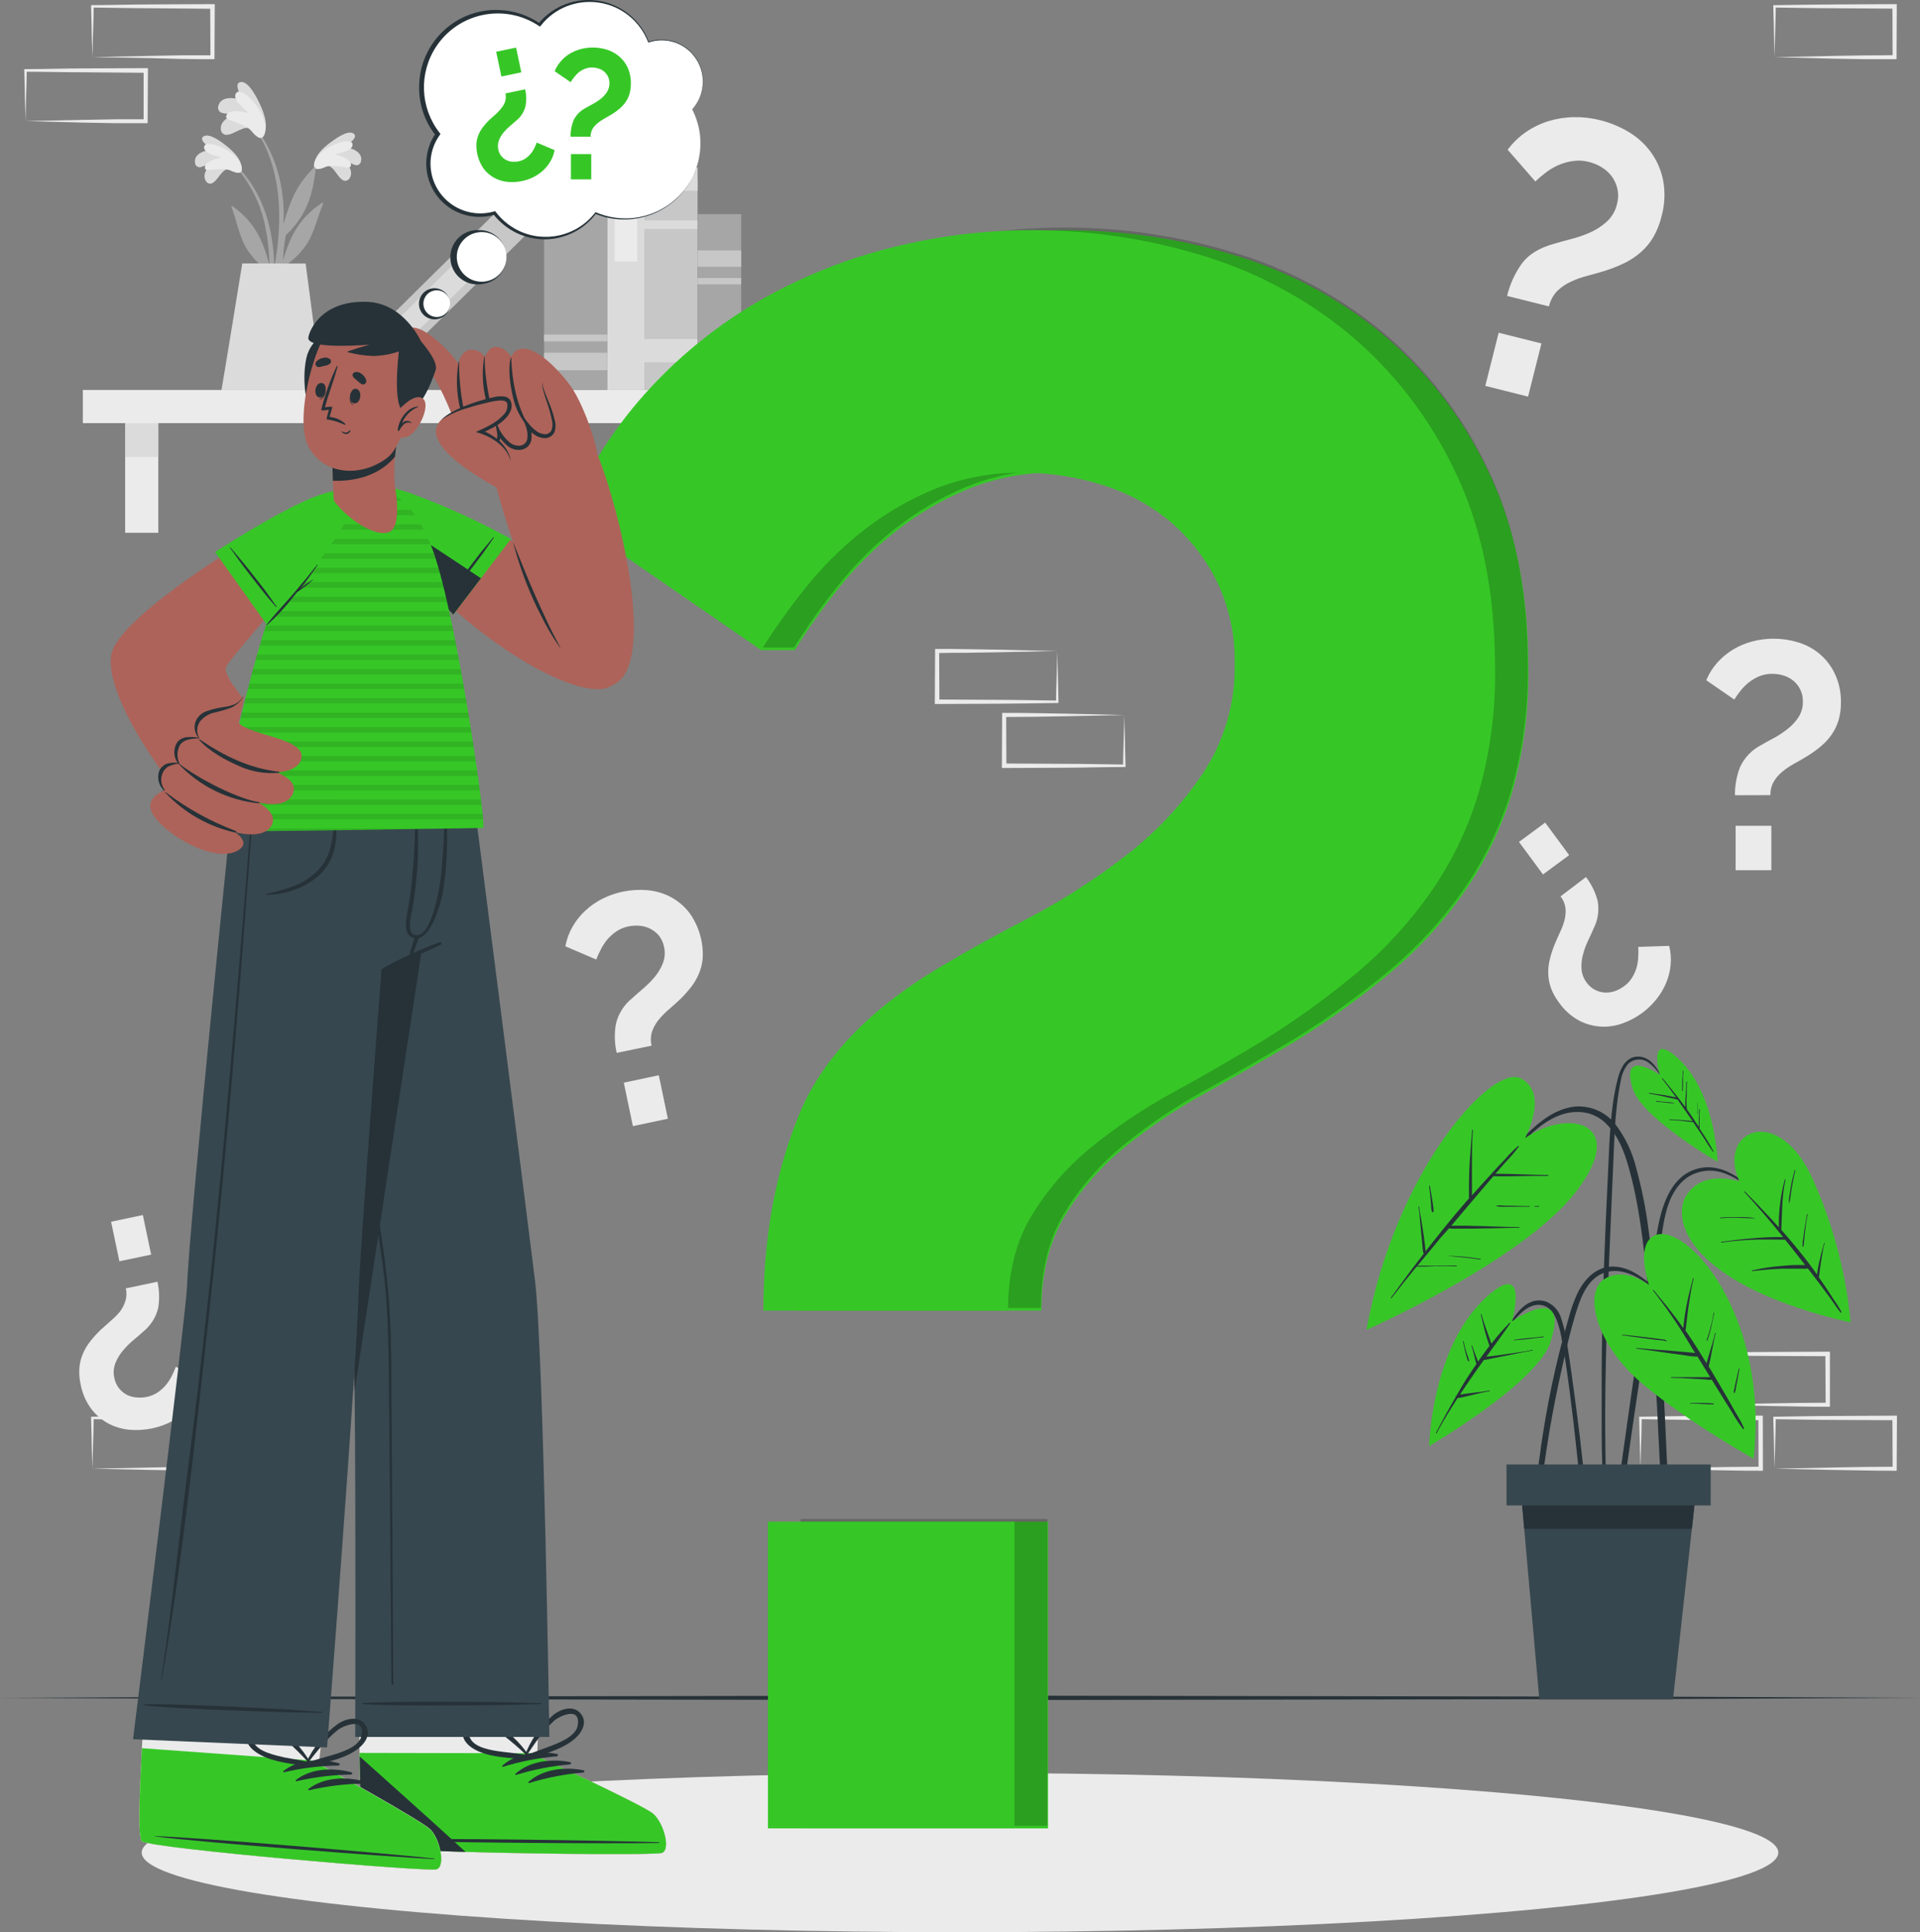 <?xml version="1.0" encoding="UTF-8"?>
<svg id="Layer_1" data-name="Layer 1" xmlns="http://www.w3.org/2000/svg" viewBox="0 0 423.26 426.02">
  <rect x="0" y="0" width="423.26" height="426.02" fill="#808080" stroke="none"/>
  <defs>
    <style>
      .cls-1 {
        fill: #ebebeb;
      }

      .cls-2 {
        fill: #fff;
      }

      .cls-3 {
        fill: #a6a6a6;
      }

      .cls-4 {
        fill: #ad6359;
      }

      .cls-5 {
        fill: #c7c7c7;
      }

      .cls-6 {
        fill: #dbdbdb;
      }

      .cls-7 {
        fill: #37474f;
      }

      .cls-8 {
        fill: #263238;
      }

      .cls-9 {
        fill: #36c727;
      }

      .cls-10 {
        opacity: .2;
      }

      .cls-11 {
        fill: #030402;
        isolation: isolate;
        opacity: .1;
      }
    </style>
  </defs>
  <g id="freepik--background-complete--inject-2">
    <rect class="cls-1" x="18.26" y="85.98" width="166.63" height="7.31"/>
    <rect class="cls-1" x="168.23" y="93.3" width="7.31" height="24.17"/>
    <rect class="cls-6" x="168.23" y="93.3" width="7.31" height="7.47"/>
    <rect class="cls-1" x="27.59" y="93.3" width="7.31" height="24.17"/>
    <rect class="cls-6" x="27.59" y="93.3" width="7.31" height="7.47"/>
    <rect class="cls-5" x="142.05" y="39.42" width="11.73" height="46.57"/>
    <rect class="cls-6" x="142.05" y="36.93" width="11.73" height="5.12"/>
    <rect class="cls-6" x="142.05" y="48.6" width="11.73" height="1.9"/>
    <rect class="cls-6" x="140.59" y="74.76" width="13.19" height="5.12"/>
    <rect class="cls-6" x="133.85" y="31.66" width="8.2" height="54.33"/>
    <rect class="cls-1" x="135.53" y="36.77" width="4.92" height="20.89"/>
    <rect class="cls-5" x="70.59" y="59.9" width="54.33" height="8.2" transform="translate(-16.76 87.21) rotate(-44.67)"/>
    <rect class="cls-6" x="84.46" y="64.31" width="20.89" height="4.92" transform="translate(-19.53 86) rotate(-44.67)"/>
    <rect class="cls-3" x="119.94" y="44.73" width="13.92" height="41.26"/>
    <rect class="cls-5" x="119.94" y="77.78" width="13.92" height="3.85"/>
    <rect class="cls-5" x="119.94" y="73.76" width="13.92" height="1.49"/>
    <rect class="cls-3" x="153.79" y="47.22" width="9.61" height="38.78"/>
    <rect class="cls-5" x="153.79" y="78.27" width="9.61" height="3.61"/>
    <rect class="cls-5" x="153.79" y="55.21" width="9.61" height="3.61"/>
    <rect class="cls-5" x="153.78" y="61.3" width="9.61" height="1.4"/>
    <path class="cls-3" d="M51.95,36.31c8.2,8,9.58,20.46,7.85,31.34,0,.24-.43,.18-.43-.06,0-2.47,.08-4.93,.07-7.37,0-.12-.08-.22-.13-.33-2.21-1.46-4.04-3.42-5.33-5.73-1.37-2.69-1.91-5.73-2.95-8.55-.1-.27,.19-.19,.37-.05,5,3.68,6.58,7.64,8,12.93-.03-2.77-.32-5.53-.87-8.24-.95-5.11-3.31-9.86-6.8-13.72-.05-.08-.02-.17,.05-.22,.05-.03,.12-.03,.17,0Z"/>
    <path class="cls-6" d="M50.41,37.25c-1.42,0-2.3,2.3-3.4,3-.45,.37-1.12,.3-1.49-.15-.02-.03-.05-.06-.07-.1-1.09-1.52,.41-3.39,1.81-4.44-.93,.52-1.91,.94-2.92,1.26-.52,.18-1.09-.09-1.28-.61-.02-.06-.04-.12-.04-.18-.48-2.07,2.12-3,3.91-3-.87-.6-3.35-2.23-2-3s4.25,1.53,5.19,2.3c1.4,1.13,3.06,2.83,3.13,4.6,.05,2.02-1.76,.75-2.84,.32Z"/>
    <path class="cls-1" d="M50.81,37.6c-1.8-.83-5.27,.36-5.56-.33-.6-1.39,2.17-2.34,3.67-2.53-1.38-.37-4-1-3.94-2.29,.1-1.62,4.05-.23,6.05,1.3,2.51,1.93,2.5,3.8,2.08,4.17-.57,.51-2-.19-2.3-.32Z"/>
    <path class="cls-3" d="M70.63,35.52c-8.5,7.71-10.35,20.07-9,31,0,.25,.42,.2,.43,0,.09-2.47,.11-4.93,.21-7.37l.14-.33c2.26-1.36,4.16-3.25,5.54-5.51,1.48-2.64,2.13-5.66,3.28-8.43,.11-.27-.18-.2-.37-.07-5.13,3.49-6.87,7.39-8.5,12.62,.14-2.76,.53-5.51,1.18-8.2,1.15-5.08,3.69-9.74,7.34-13.46,.07-.07,.07-.18,0-.25s-.18-.07-.25,0Z"/>
    <path class="cls-6" d="M72.13,36.51c1.41,.1,2.21,2.39,3.28,3.09,.44,.39,1.11,.34,1.5-.1,.03-.03,.05-.06,.07-.09,1.15-1.48-.28-3.41-1.64-4.51,.9,.58,1.87,1.07,2.87,1.46,.51,.2,1.09-.05,1.3-.56,.02-.06,.04-.12,.05-.18,.55-2.06-2-3.08-3.79-3.19,.88-.57,3.42-2.11,2.14-3s-4.28,1.39-5.28,2.14c-1.44,1.08-3.16,2.71-3.29,4.47-.16,2.06,1.69,.86,2.79,.47Z"/>
    <path class="cls-1" d="M71.71,36.82c1.84-.75,5.25,.56,5.57-.11,.65-1.36-2.08-2.42-3.56-2.66,1.39-.32,4-.82,4-2.15,0-1.62-4-.38-6.09,1.08-2.58,1.83-2.64,3.69-2.24,4.08,.56,.55,2.02-.09,2.32-.24Z"/>
    <path class="cls-3" d="M61.93,55.89c-.57,4.12-1.45,8.2-2.64,12.19-.03,.16-.19,.27-.36,.24-.16-.03-.27-.19-.23-.36,.56-3.76,1.58-7.45,2.13-11.2,.61-3.8,.84-7.66,.66-11.51-.36-6.33-2.08-13.07-6.21-18-.09-.12,.1-.29,.19-.18,8.28,9.65,7,21.48,7,22.54,1.17-4,2.38-8.57,6.81-12.64,.19-.18,.34-.09,.31,.21-.79,7.4-2.85,11.27-7.15,15.23-.17,1.15-.32,2.32-.51,3.48Z"/>
    <path class="cls-6" d="M55.2,28.34c-1.49-.66-3.54,1.23-5,1.36-.66,.16-1.31-.25-1.47-.9,0-.03-.01-.07-.02-.1-.37-2.12,2.13-3.32,4.11-3.7-1.25-.08-2.48,.26-3.71-.07-.65-.08-1.11-.66-1.04-1.31,0-.06,.02-.12,.04-.18,.55-2.39,3.71-2,5.59-1.19-.6-1-2.35-4-.58-4.17s3.64,3.72,4.23,5c.88,1.88,1.76,4.47,.93,6.34-.93,2.14-2.17-.09-3.08-1.08Z"/>
    <path class="cls-1" d="M55.45,28.9c-1.46-1.75-5.65-2.27-5.61-3.13,.08-1.74,3.43-1.34,5.08-.78-1.24-1.08-3.68-3-2.93-4.36,.92-1.63,4.31,1.8,5.62,4.4,1.64,3.27,.68,5.19,.06,5.37-.85,.24-1.98-1.2-2.22-1.5Z"/>
    <path class="cls-6" d="M67.38,58.11l3.65,27.88h-22.21c.46-2.47,4.59-27.91,4.59-27.91l13.97,.03Z"/>
    <path class="cls-1" d="M332.24,65.25c.61-2.57,1.71-4.99,3.24-7.13,1.46-2,3.81-3.45,7.06-4.36,1-.3,2.17-.62,3.58-1,1.45-.35,2.87-.83,4.24-1.42,1.39-.6,2.68-1.42,3.81-2.43,1.14-1.03,1.94-2.39,2.29-3.89,.3-1.08,.34-2.21,.11-3.31-.21-.99-.62-1.92-1.2-2.74-.6-.83-1.36-1.53-2.24-2.06-.9-.56-1.88-.97-2.9-1.22-1.18-.3-2.4-.36-3.6-.17-1.09,.16-2.15,.47-3.16,.92-.98,.44-1.91,.99-2.76,1.65-.79,.6-1.54,1.24-2.25,1.92l-6.1-7c1.14-1.53,2.52-2.87,4.1-3.94,1.54-1.04,3.22-1.85,5-2.39,1.81-.54,3.69-.83,5.58-.85,1.95-.03,3.9,.2,5.79,.69,2.15,.54,4.22,1.4,6.13,2.53,1.91,1.13,3.58,2.62,4.9,4.4,1.37,1.86,2.31,3.99,2.76,6.25,.51,2.66,.39,5.4-.34,8-.38,1.63-1,3.19-1.84,4.64-.75,1.25-1.68,2.37-2.78,3.32-1.09,.93-2.28,1.72-3.57,2.35-1.39,.67-2.83,1.24-4.31,1.71-1.31,.4-2.6,.76-3.89,1.1-1.24,.32-2.46,.76-3.62,1.3-1.11,.51-2.13,1.2-3,2.06-.89,.94-1.52,2.11-1.8,3.38l-9.23-2.31Zm-4.81,19.83l2.95-11.72,9.43,2.37-2.95,11.72-9.43-2.37Z"/>
    <path class="cls-1" d="M34.71,282.6c.43,1.89,.48,3.85,.16,5.77-.48,2.04-1.62,3.86-3.24,5.18-.56,.51-1.25,1.11-2.07,1.79-.85,.7-1.64,1.47-2.35,2.31-.74,.84-1.33,1.8-1.75,2.84-.42,1.05-.51,2.21-.26,3.32,.16,.81,.5,1.58,1,2.24,.46,.58,1.03,1.07,1.68,1.43,.67,.35,1.4,.56,2.15,.63,.77,.08,1.56,.04,2.32-.12,.87-.17,1.69-.51,2.43-1,.67-.46,1.28-1.01,1.8-1.63,.51-.62,.94-1.29,1.3-2,.33-.65,.62-1.32,.87-2l6.3,2.64c-.26,1.39-.76,2.72-1.46,3.94-.68,1.19-1.55,2.28-2.56,3.21-1.02,.95-2.18,1.75-3.43,2.37-1.29,.65-2.65,1.12-4.06,1.41-1.6,.34-3.25,.44-4.88,.31-1.63-.13-3.22-.58-4.67-1.33-1.51-.79-2.82-1.91-3.86-3.26-1.19-1.6-1.99-3.45-2.35-5.41-.28-1.2-.37-2.44-.28-3.67,.09-1.07,.35-2.11,.77-3.1,.41-.97,.95-1.88,1.61-2.71,.7-.9,1.47-1.75,2.3-2.54,.74-.68,1.48-1.34,2.23-2,.73-.61,1.39-1.27,2-2,.54-.7,.95-1.49,1.22-2.33,.29-.92,.33-1.9,.1-2.83l6.98-1.46Zm-3.22-14.71l1.83,8.73-7,1.47-1.83-8.72,7-1.48Z"/>
    <path class="cls-1" d="M349.63,193.37c1.18,1.55,2.04,3.3,2.55,5.18,.4,2.06,.11,4.19-.83,6.07-.29,.7-.67,1.53-1.13,2.49-.49,.99-.88,2.02-1.18,3.08-.32,1.07-.46,2.19-.41,3.31,.06,1.13,.45,2.22,1.14,3.13,.48,.67,1.11,1.23,1.84,1.61,.66,.34,1.39,.55,2.13,.6,.75,.05,1.51-.06,2.22-.31,.73-.25,1.42-.62,2.05-1.08,.72-.51,1.33-1.16,1.79-1.92,.44-.7,.77-1.45,1-2.24,.2-.77,.32-1.56,.35-2.35,.04-.72,.04-1.45,0-2.17l6.82-.22c.34,1.36,.45,2.78,.32,4.18-.13,1.38-.47,2.72-1,4-.54,1.29-1.26,2.49-2.14,3.58-.9,1.13-1.94,2.14-3.1,3-1.32,.98-2.78,1.75-4.32,2.31-1.54,.56-3.17,.81-4.8,.73-1.7-.1-3.36-.56-4.86-1.35-1.75-.96-3.25-2.31-4.39-3.95-.75-.98-1.35-2.06-1.78-3.22-.37-1.01-.56-2.07-.59-3.14-.03-1.06,.08-2.11,.33-3.14,.27-1.11,.62-2.2,1.05-3.26,.39-.93,.78-1.84,1.2-2.73,.42-.86,.75-1.75,1-2.67,.23-.86,.3-1.76,.22-2.65-.12-.95-.5-1.86-1.09-2.61l5.61-4.26Zm-9-12l5.29,7.17-5.77,4.26-5.29-7.17,5.77-4.26Z"/>
    <path class="cls-1" d="M382.47,175.33c-.03-2.14,.35-4.26,1.14-6.25,.98-2.09,2.62-3.79,4.68-4.83,.71-.43,1.59-.91,2.63-1.46,1.05-.56,2.06-1.21,3-1.95,.99-.74,1.84-1.64,2.52-2.66,.68-1.04,1.03-2.27,1-3.52,.03-1.75-.72-3.42-2.06-4.54-.63-.53-1.37-.93-2.16-1.17-.82-.26-1.67-.39-2.52-.39-.97-.01-1.94,.17-2.84,.53-.83,.35-1.6,.8-2.31,1.35-.69,.54-1.31,1.16-1.85,1.85-.5,.62-.96,1.27-1.38,1.95l-6.18-4.26c.59-1.43,1.42-2.75,2.45-3.91,1.01-1.12,2.18-2.09,3.48-2.87,1.32-.79,2.74-1.39,4.23-1.78,1.53-.4,3.1-.6,4.68-.6,1.81,0,3.6,.26,5.33,.78,1.72,.51,3.33,1.35,4.72,2.49,1.44,1.19,2.6,2.68,3.41,4.36,.95,1.99,1.42,4.17,1.39,6.37,.02,1.35-.16,2.7-.53,4-.34,1.13-.86,2.19-1.53,3.16-.66,.95-1.45,1.81-2.34,2.55-.97,.81-1.99,1.54-3.06,2.2-.94,.57-1.89,1.12-2.84,1.64-.91,.5-1.78,1.08-2.59,1.74-.76,.61-1.41,1.36-1.91,2.2-.52,.91-.78,1.95-.75,3l-7.81,.02Zm.14,16.54v-9.8h7.88v9.8h-7.88Z"/>
    <path class="cls-1" d="M135.95,232.14c-.48-2.08-.54-4.24-.18-6.35,.52-2.24,1.78-4.25,3.58-5.69,.61-.57,1.36-1.22,2.27-2,.93-.78,1.79-1.63,2.58-2.54,.8-.93,1.45-1.99,1.91-3.13,.46-1.16,.56-2.43,.28-3.65-.17-.89-.55-1.74-1.1-2.46-.51-.62-1.15-1.13-1.86-1.5-.73-.39-1.53-.63-2.36-.7-.85-.08-1.7-.03-2.54,.14-.95,.19-1.86,.57-2.67,1.11-.74,.51-1.42,1.11-2,1.8-.55,.67-1.03,1.41-1.42,2.19-.38,.71-.71,1.45-1,2.2l-6.81-2.92c.28-1.52,.82-2.99,1.59-4.33,.75-1.31,1.7-2.5,2.81-3.53,1.12-1.05,2.39-1.93,3.76-2.62,1.41-.71,2.91-1.23,4.46-1.56,1.76-.37,3.57-.48,5.37-.34,1.79,.14,3.53,.63,5.13,1.45,1.66,.87,3.1,2.08,4.24,3.57,2.08,2.9,3.11,6.43,2.92,10-.1,1.17-.38,2.32-.84,3.4-.45,1.07-1.04,2.08-1.76,3-.78,.99-1.62,1.92-2.53,2.79-.81,.75-1.62,1.48-2.44,2.18-.79,.68-1.52,1.43-2.18,2.24-.61,.76-1.09,1.63-1.42,2.55-.31,1.01-.35,2.08-.1,3.11l-7.69,1.59Zm3.57,16.15l-2-9.58,7.71-1.64,2,9.59-7.71,1.63Z"/>
    <path class="cls-1" d="M376.42,309.71l13.36-.28,6.58-.11c2.19-.05,4.36,0,6.54-.06l-.44,.45-.06-11.19,.5,.5-13.27-.06c-4.41,0-8.82-.12-13.24-.17l.28-.27c0,1.83-.09,3.67-.14,5.54l-.11,5.65Zm0,0l-.14-5.54c0-1.86-.11-3.75-.13-5.65v-.27h.27c4.42-.05,8.83-.16,13.24-.17l13.24-.06h.5v12.14h-.45c-2.23,0-4.47,0-6.69-.06l-6.66-.11-13.18-.28Z"/>
    <path class="cls-1" d="M391.19,323.82l13.36-.28,6.58-.11c2.19-.05,4.36,0,6.54-.06l-.44,.45-.05-11.19,.49,.5-13.24-.06c-4.41,0-8.82-.12-13.24-.17l.28-.27c0,1.83-.09,3.67-.13,5.54l-.15,5.65Zm0,0l-.14-5.54c0-1.86-.11-3.75-.13-5.65v-.27h.27c4.42-.05,8.83-.16,13.24-.17l13.24-.06h.51v.5l-.06,11.19v.45h-.49c-2.23,0-4.46,0-6.69-.06l-6.66-.11-13.09-.28Z"/>
    <path class="cls-1" d="M361.63,323.82l13.36-.28,6.58-.11c2.18-.05,4.36,0,6.54-.06l-.44,.45-.04-11.19,.5,.5-13.24-.06c-4.41,0-8.83-.12-13.24-.17l.27-.27c0,1.83-.08,3.67-.13,5.54l-.16,5.65Zm0,0l-.14-5.54c-.05-1.86-.11-3.75-.13-5.65v-.27h.27c4.41-.05,8.83-.16,13.24-.17l13.24-.06h.5v.5l.02,11.19v.45h-.44c-2.23,0-4.47,0-6.69-.06l-6.66-.11-13.21-.28Z"/>
    <path class="cls-1" d="M20.36,323.82l13.35-.28,6.58-.11c2.19-.05,4.37,0,6.55-.06l-.45,.45-.05-11.19,.5,.5-13.21-.06c-4.42,0-8.83-.12-13.24-.17l.27-.27c0,1.83-.09,3.67-.13,5.54l-.17,5.65Zm0,0l-.15-5.54c0-1.86-.11-3.75-.13-5.65v-.27h.28c4.41-.05,8.82-.16,13.24-.17l13.24-.06h.5v.5l-.06,11.19v.45h-.44c-2.23,0-4.47,0-6.7-.06l-6.66-.11-13.12-.28Z"/>
    <path class="cls-1" d="M20.36,12.59l13.35-.28,6.58-.12h6.55l-.45,.45-.05-11.19,.5,.49-13.21-.12c-4.42,0-8.83-.11-13.24-.16l.27-.27c0,1.83-.09,3.67-.13,5.53l-.17,5.67Zm0,0l-.15-5.54c0-1.87-.11-3.76-.13-5.65v-.27h.28c4.41,0,8.82-.16,13.24-.16l13.24-.06h.5v.51l-.06,11.19v.44h-.44c-2.23,0-4.47,0-6.7-.05l-6.66-.18-13.12-.23Z"/>
    <path class="cls-1" d="M5.63,26.7l13.35-.28,6.58-.12h6.55l-.45,.45V15.56l.5,.49-13.33-.11c-4.42,0-8.83-.12-13.2-.12l.27-.27c0,1.83-.09,3.67-.13,5.53l-.14,5.62Zm0,0l-.15-5.54c0-1.87-.11-3.76-.13-5.65v-.27h.28c4.41,0,8.82-.16,13.24-.16l13.24-.06h.5v.51l-.06,11.19v.44h-7.14l-6.66-.12-13.12-.34Z"/>
    <path class="cls-1" d="M391.19,12.6l13.36-.28,6.58-.11c2.19,0,4.36,0,6.54-.06l-.44,.45-.05-11.19,.49,.5-13.24-.09c-4.41,0-8.82-.11-13.24-.16l.28-.27c0,1.83-.09,3.67-.13,5.53l-.15,5.68Zm0,0l-.14-5.54c0-1.87-.11-3.75-.13-5.65v-.27h.27c4.42-.05,8.83-.15,13.24-.16l13.2-.07h.51v.5l-.05,11.19v.45h-7.15l-6.66-.11-13.09-.34Z"/>
    <path class="cls-1" d="M247.84,157.65l-13.35,.28-6.58,.11c-2.19,.05-4.37,0-6.55,.06l.45-.45,.05,11.19-.5-.5,13.24,.07c4.42,0,8.83,.11,13.24,.16l-.27,.27c0-1.83,.09-3.67,.13-5.53l.14-5.66Zm0,0l.15,5.54c0,1.87,.11,3.75,.13,5.65v.27h-.28c-4.41,0-8.82,.15-13.24,.16l-13.24,.06h-.5v-.51l.06-11.19v-.45h.44c2.23,0,4.47,0,6.7,.05l6.66,.11,13.12,.31Z"/>
    <path class="cls-1" d="M233.07,143.54l-13.35,.28-6.58,.11c-2.19,0-4.37,0-6.55,.06l.45-.45,.05,11.19-.5-.5,13.24,.07c4.41,0,8.83,.11,13.24,.16l-.27,.27c0-1.83,.08-3.67,.13-5.53l.14-5.66Zm0,0l.14,5.54c.05,1.87,.12,3.75,.13,5.65v.27h-.28c-4.41,.05-8.83,.15-13.24,.16l-13.24,.06h-.5v-.5l.06-11.19v-.45h.49c2.23,0,4.47,0,6.7,.05l6.66,.11,13.08,.3Z"/>
  </g>
  <g id="freepik--Floor--inject-2">
    <polygon class="cls-8" points="0 374.34 52.91 374.1 105.82 374.01 211.63 373.84 317.44 374.01 370.35 374.1 423.26 374.34 370.35 374.59 317.44 374.68 211.63 374.84 105.82 374.68 52.91 374.59 0 374.34"/>
  </g>
  <g id="freepik--Shadow--inject-2">
    <ellipse class="cls-1" cx="211.63" cy="408.46" rx="180.39" ry="17.56"/>
  </g>
  <g id="freepik--Plant--inject-2">
    <path class="cls-8" d="M388.63,264.31c-3.8-3.72-8.71-8.22-14.52-6.61-5.46,1.51-7.55,7.47-8.53,12.44-1.26,6.41-2.24,12.87-3.26,19.32s-2,13-2.93,19.55c-.53,3.68-1.05,7.36-1.56,11.05-.26,1.84-.52,3.68-.77,5.52-.25,1.81-.55,3.62-.65,5.44,0,.58,.88,.66,1,.11,.71-3.07,1-6.27,1.45-9.38s.91-6.28,1.36-9.41c.91-6.23,1.86-12.45,2.79-18.68s1.91-12.44,2.91-18.66c.84-5.28,1.24-11.83,5.91-15.31,2.58-1.76,5.89-2.07,8.75-.82,3.07,1.18,5.53,3.38,7.94,5.56,.11,.07,.21-.04,.11-.12Z"/>
    <path class="cls-9" d="M383.46,260.51s-7.77-2.79-11.6,2.87,.75,20.08,36.1,28.21c-1.03-11.05-3.91-21.85-8.5-31.95-7.58-16.53-21.09-10.27-16,.87Z"/>
    <path class="cls-8" d="M405.93,289.23c-.53-.99-1.13-1.94-1.78-2.86-.59-.91-1.19-1.82-1.79-2.72-.45-.68-.92-1.36-1.38-2,0-.16,0-.33,.06-.5l.12-.92c.09-.66,.19-1.33,.28-2s.21-1.31,.34-2c.08-.71,.24-1.4,.46-2.08,0-.11-.14-.16-.15,0-.08,.4-.18,.8-.32,1.18l-.24,.89c-.17,.67-.33,1.34-.48,2s-.26,1.25-.37,1.87c-.05,.31-.09,.61-.13,.91-.63-.9-1.28-1.79-1.94-2.66-1.88-2.47-3.86-4.85-5.92-7.18v-.06c.19-3.71,.1-7.39,.92-11,0-.1-.12-.16-.15-.06-.93,3.44-1.38,7-1.32,10.57-.73-.82-1.48-1.64-2.23-2.45-1.73-1.85-3.48-3.68-5.27-5.46-.07-.07-.19,0-.12,.11,3,3.21,5.81,6.55,8.57,9.95-2.16-.04-4.32,.05-6.47,.24-2.39,.17-4.77,.48-7.15,.81-.11,0-.08,.17,0,.16,2.37-.35,4.75-.56,7.14-.64,2.31-.1,4.6,0,6.91,0,1.49,1.84,2.96,3.7,4.41,5.58h-1.92c-1.08,0-2.15,.1-3.22,.19-2.2,.18-4.38,.52-6.53,1-.04,0-.08,.04-.08,.08s.04,.08,.08,.08c2.17-.25,4.35-.45,6.53-.53h4.84c.3,.04,.6,.01,.89-.08,.95,1.23,1.89,2.47,2.84,3.71,.75,1,1.49,2,2.22,3s1.42,2.15,2.24,3.11c.04-.07,.15-.16,.11-.24Z"/>
    <path class="cls-8" d="M386.84,268.54c-1.25-.16-2.52-.22-3.78-.18-1.26,0-2.53,0-3.79,.08-.11,0-.1,.16,0,.16,1.28-.1,2.56-.12,3.84-.1s2.48,.14,3.71,.1c.06,0,.06-.05,.02-.06Z"/>
    <path class="cls-8" d="M397.94,271.39c.14-1.21,.29-2.42,.55-3.61,0-.04-.04-.08-.08-.08s-.08,.04-.08,.08h0c-.18,1.19-.41,2.37-.58,3.56-.09,.59-.17,1.19-.25,1.78-.1,.56-.15,1.12-.14,1.69,.02,.06,.08,.09,.14,.07,.03-.01,.06-.04,.07-.07,.1-.56,.17-1.12,.18-1.69,.05-.58,.12-1.16,.19-1.73Z"/>
    <path class="cls-8" d="M395.63,258.01c-.31,1.18-.62,2.37-.83,3.56-.11,.61-.21,1.22-.29,1.83-.11,.59-.15,1.19-.12,1.79,0,.03,.02,.05,.05,.05s.05-.02,.05-.05c.14-.56,.23-1.13,.27-1.7,.08-.59,.17-1.17,.27-1.76,.22-1.23,.44-2.45,.75-3.66,.01-.1-.15-.16-.15-.06Z"/>
    <path class="cls-8" d="M349.63,329.71c-.2-2.22-.42-4.45-.65-6.67-.47-4.4-1-8.8-1.59-13.19-.59-4.37-1.15-8.76-1.86-13.12-.26-2.04-.71-4.05-1.35-6-.46-1.69-1.68-3.06-3.3-3.73-4.16-1.43-7,2.88-8.64,5.93-.05,.09,.08,.16,.14,.08,1-1.45,3.78-5.5,6.94-5.31,2.12,.12,3.82,1.63,4.84,6.92,2.54,13.19,4.83,40,5.1,41.71,.14,.93,.79,.89,.8-.11-.04-2.14-.29-4.33-.43-6.51Z"/>
    <path class="cls-9" d="M333.31,291.34s3.64-12.84-4.4-6.42c-13.38,10.69-13.85,33.9-13.85,33.9,0,0,23.78-13.81,26.73-22.92,4.41-13.54-8.48-4.56-8.48-4.56Z"/>
    <path class="cls-8" d="M337.81,297.64c-1.86,.38-3.76,.63-5.64,.9l-2.68,.38c-.6,.08-1.21,.14-1.82,.21,1.77-2.44,3.56-4.87,5.26-7.36,.03-.04,.02-.11-.02-.14-.04-.03-.11-.02-.14,.02-1.42,1.45-2.75,2.99-4,4.59l-1.06-3c-.4-1.15-.84-2.29-1.13-3.48,0-.1-.18,0-.15,.05,.32,1.17,.55,2.38,.87,3.56s.65,2.26,1.05,3.37c-.87,1.13-1.71,2.29-2.52,3.46-.41-1.16-.92-2.28-1.27-3.46,0-.1-.19-.05-.16,0,.43,1.31,.66,2.66,1.06,4-.55,.8-1.09,1.6-1.61,2.4-1,1.49-1.87,3-2.75,4.52-.14,.06-.23,.21-.21,.36-1.5,2.6-2.93,5.23-4.34,7.89-.02,.04,0,.09,.03,.11,.04,.02,.09,0,.11-.03,1.41-2.63,3-5.19,4.61-7.7h0c.25-.08,.51-.13,.78-.15l.82-.18c.61-.13,1.22-.29,1.83-.44,1.21-.3,2.4-.59,3.63-.8,.1,0,.05-.17,0-.15-1.44,.27-2.88,.44-4.34,.6-.69,.08-1.37,.17-2.05,.28h-.1c.85-1.29,1.71-2.58,2.6-3.86,.86-1.25,1.75-2.49,2.64-3.73,.83-.11,1.64-.33,2.46-.48l2.76-.54c1.84-.37,3.68-.78,5.53-1.08,.1,.06,.05-.14-.05-.12Z"/>
    <path class="cls-8" d="M323.52,298.91c-.11-.34-.21-.68-.32-1-.22-.71-.41-1.43-.55-2.16,0-.1-.17-.05-.15,0,.16,.73,.33,1.45,.49,2.17,.15,.73,.35,1.44,.62,2.13,.04,.07,.13,.1,.2,.06,.05-.03,.08-.08,.08-.14-.11-.34-.26-.7-.37-1.06Z"/>
    <path class="cls-8" d="M340.24,294.67c-1.08,.16-2.17,.24-3.27,.34s-2.17,.24-3.26,.41c-.06,0-.06,.1,0,.09,1.09-.07,2.18-.16,3.27-.3s2.17-.3,3.27-.38c.1-.01,.09-.17,0-.16Z"/>
    <path class="cls-8" d="M367.08,313.46c-.43-9.45-1-18.89-2-28.3-.47-4.69-1-9.37-1.66-14-.58-4.59-1.49-9.13-2.71-13.59-.84-3.47-2.38-6.73-4.52-9.58-2.15-2.82-5.61-4.33-9.14-4-4.13,.51-7.47,3.12-10.35,5.95-3.23,3.18-6.19,6.65-9.18,10-.76,.86-1.51,1.73-2.26,2.6-.06,.08,.05,.19,.12,.11,2.93-3.36,6-6.63,9.15-9.75,2.94-2.89,6-6,10-7.24,1.89-.6,3.92-.65,5.84-.14,1.53,.48,2.91,1.35,4,2.53,2.3,2.38,3.58,5.61,4.5,8.74,2.54,8.69,3.45,17.8,4.39,26.77s1.61,18.25,2.07,27.41,.82,18.41,1.71,27.59c.11,1.13,.25,2.26,.4,3.39,.09,.75,1.27,.76,1.21,0-.71-9.5-1.15-18.99-1.57-28.49Z"/>
    <path class="cls-9" d="M336.2,250.94s5.4-10-1-13.2-27.72,20.62-33.95,55.46c0,0,34.47-15.25,46.18-30.45s-1.55-18.54-11.23-11.81Z"/>
    <path class="cls-8" d="M341.27,259.06c-3.87,0-7.74-.29-11.61-.27l2.18-2.49c1.08-1.11,2.08-2.28,3-3.52,.05-.08-.06-.19-.14-.13-1.05,.9-2.03,1.88-2.93,2.94-1,1-1.94,2.06-2.9,3.1-1.48,1.61-2.93,3.23-4.38,4.87v-6.41c0-2.66,0-5.34,.2-8,0-.1-.15-.1-.16,0-.18,2.68-.46,5.34-.59,8-.06,1.32-.09,2.63-.11,3.95v3.14c-.22,.26-.46,.51-.68,.76-3.09,3.54-6,7.19-8.9,10.91,0-.2,0-.42-.05-.62,0-.41-.09-.82-.13-1.23-.1-.89-.22-1.77-.36-2.66s-.25-1.66-.39-2.49-.39-1.87-.46-2.81c.02-.04,0-.09-.05-.1s-.09,0-.1,.05c0,.02,0,.04,0,.06,.16,.94,.26,1.89,.32,2.84l.24,2.56c.07,.85,.15,1.7,.24,2.56l.12,1.23c0,.2,.05,.41,.08,.61,0,.17,.06,.34,.16,.49l-1.47,1.92c-2,2.59-3.88,5.21-5.8,7.82-.06,.08,.06,.19,.12,.11,1.82-2.37,3.69-4.7,5.58-7,1.42,.06,2.87-.05,4.29-.07s3,0,4.48,0c.04,0,.08-.04,.08-.08s-.04-.08-.08-.08c-1.5,0-3,.05-4.49,.06s-2.75-.06-4.11,0c1.66-2,3.35-4,5-6.05l1.96-2.2c.57,.08,1.15,.1,1.73,.06h2c1.27,0,2.54,0,3.82-.05,2.63,0,5.26-.13,7.89-.14,.04,.02,.09,0,.1-.05s0-.09-.05-.1c-.02,0-.04,0-.06,0-2.64,0-5.27-.15-7.9-.22-1.28,0-2.55-.07-3.83-.09h-3.18l4.35-5.15s.06-.05,.08-.09c1.41-1.67,2.82-3.33,4.25-5,.2-.22,.4-.44,.59-.67,4,.12,8-.14,12-.06,.15-.04,.15-.2,.04-.2Z"/>
    <path class="cls-8" d="M339.29,265.91h-.94s-.07,.03-.07,.07,.03,.07,.07,.07h.93s.06-.07,.04-.11c0-.01-.02-.03-.03-.03Z"/>
    <path class="cls-8" d="M337.2,265.92c-1.24,0-2.48,0-3.72-.08l-1.85-.02c-.57-.07-1.16-.07-1.73,0-.03,0-.06,.03-.06,.06,0,.03,.03,.06,.06,.06,.57,.12,1.16,.16,1.74,.12h5.58c.09,.02,.09-.14-.02-.14Z"/>
    <path class="cls-8" d="M326.37,277.56c-2.52-.42-5.07-.66-7.63-.69m0,.05c2.54,.24,5.07,.38,7.59,.79,.1,.02,.14-.14,.04-.15l-7.63-.64Z"/>
    <path class="cls-8" d="M316,266.46c0-.22-.05-.44-.08-.66-.06-.5-.14-1-.22-1.49-.15-.95-.31-1.89-.49-2.84,0-.08-.17-.06-.16,0,.12,1,.23,1.95,.32,2.93l.12,1.44c-.01,.46,.05,.92,.19,1.36,.06,.09,.18,.11,.26,.05,.04-.02,.06-.06,.08-.1,.03-.23,.03-.46-.02-.69Z"/>
    <path class="cls-8" d="M366.74,238.11c-1.24-2.3-2.81-5.33-5.89-5.14-2.54,.16-3.69,2.75-4.23,4.9-1.68,6.63-1.8,13.63-2.12,20.43-.7,14.37-1.32,28.75-1.41,43.14v12c0,4.07,0,8.16,.28,12.22,0,.17,.13,.3,.3,.3s.3-.13,.3-.3c0-3.48-.1-7-.11-10.44s0-6.79,.06-10.19c.11-6.87,.3-13.75,.55-20.62,.26-6.83,.56-13.66,.85-20.49,.14-3.41,.29-6.83,.44-10.24s.29-6.61,.67-9.9c.21-1.85,.48-3.69,.87-5.5,.19-1.35,.74-2.62,1.59-3.69,1.21-1.2,3.12-1.33,4.49-.32,1.41,1.02,2.51,2.4,3.19,4,.04,.05,.12,.05,.17,0s.05-.12,0-.17h0Z"/>
    <path class="cls-9" d="M365.9,237.01s-2.53-8.94,3.07-4.47c9.32,7.44,9.65,23.63,9.65,23.63,0,0-16.57-9.62-18.63-16-3.07-9.42,5.91-3.16,5.91-3.16Z"/>
    <path class="cls-8" d="M375.13,249.54c-.15-.25-.31-.49-.47-.74,.02-.25,.02-.51,0-.76v-1.15c0-.76,0-1.52,.08-2.27,0-.04-.04-.08-.08-.08s-.08,.04-.08,.08c0,.74-.07,1.49-.09,2.23v1.59c-.65-1-1.32-2-2-3-.2-.29-.41-.57-.61-.85-.11-.97-.12-1.95-.05-2.92,0-1,0-2.08,.06-3.12,0-.1-.16-.1-.16,0,0,1.08-.08,2.16-.14,3.24-.07,.77-.09,1.54-.06,2.31-1.6-2.17-3.3-4.27-5-6.36-.06-.07-.18,0-.12,.1,1.06,1.35,2.08,2.73,3.08,4.13-1.95-.46-3.93-.72-5.91-1-.1,0-.14,.14,0,.16,2.1,.32,4.16,.84,6.23,1.3h0c.79,1.12,1.58,2.24,2.35,3.37l.94,1.38h-.08l-.65-.09-1.38-.12c-.95-.08-1.91-.13-2.87-.18-.1,0-.09,.16,0,.16,.94,0,1.88,.09,2.81,.19l1.49,.18,.64,.08h.19c.53,.78,1.07,1.56,1.59,2.34,.94,1.39,1.78,2.87,2.77,4.2,.03,.03,.08,.03,.11,0,.02-.02,.02-.05,.02-.07-.78-1.49-1.65-2.93-2.61-4.32Z"/>
    <path class="cls-8" d="M371.01,239.44v-1.05c-.02-.73,0-1.46,.09-2.19,.02-.04,0-.09-.05-.1s-.09,0-.1,.05c0,.02,0,.04,0,.06,0,.73-.08,1.45-.12,2.17v1.59c-.03,.17-.03,.35,0,.52,0,.04,.03,.07,.07,.07s.07-.03,.07-.07c.03-.16,.03-.32,0-.48l.04-.56Z"/>
    <path class="cls-8" d="M368.96,243.14c-.62-.11-1.25-.14-1.87-.19s-1.36-.12-2-.21c-.04,0-.08,.04-.08,.08s.04,.08,.08,.08c1.31,.08,2.61,.32,3.92,.36,.01,.01,.02-.11-.05-.12Z"/>
    <path class="cls-8" d="M374.16,243.19c.05,.07,0,.27,0,.35v1.54c-.04,.18-.04,.36,0,.54h.06c.02-.09,.02-.17,0-.26,0-.1,0-.19,0-.29v-1.88c0-.07-.16-.15-.06,0Z"/>
    <path class="cls-8" d="M367.12,285.82c-3.48-2.61-6.61-6.37-11.3-6.56-3.87-.15-6.58,2.76-8.13,6-.78,1.73-1.41,3.52-1.89,5.35-.7,2.44-1.37,4.9-2,7.37-1.21,4.86-2.24,9.76-3.1,14.7-.47,2.75-.91,5.51-1.26,8.28-.44,2.81-.71,5.64-.81,8.48,0,.24,.19,.44,.43,.45,.21,0,.39-.14,.44-.35,.47-2.32,.67-4.71,1-7.05s.7-4.71,1.09-7.05c.8-4.67,1.73-9.33,2.78-14,1-4.39,2-8.84,3.39-13.11,1-3.06,2.64-6.63,5.95-7.73,5-1.67,9.59,2.58,13.27,5.35,.11,.05,.22-.07,.14-.13Z"/>
    <path class="cls-9" d="M363.52,283.32s-3.22-9.17,1.43-11c7-2.69,25.18,17.83,21.61,49.27,0,0-14.07-7.75-24.47-16.48s-13-20.12-8.47-23.06,9.9,1.27,9.9,1.27Z"/>
    <path class="cls-8" d="M384.46,314.88c-.48-1.1-1.05-2.16-1.69-3.17-.6-1.08-1.2-2.15-1.82-3.21-1.21-2.07-2.41-4.14-3.65-6.2l-.61-1c0-.12,.05-.25,.07-.37l.21-.91c.16-.68,.28-1.37,.4-2.06,.26-1.34,.49-2.7,.85-4,0-.09-.13-.12-.15,0-.29,1.34-.72,2.67-1.11,4-.2,.65-.41,1.29-.58,1.95l-.18,.67c-1.49-2.45-3-4.89-4.66-7.25,.11-.32,.16-.66,.17-1,.05-.46,.1-.92,.16-1.38,.12-1,.24-2.07,.39-3.1,.3-2,.6-4,1.1-6,0-.1-.13-.13-.15,0-.51,2-1.05,4-1.43,6-.18,1-.36,2-.49,3-.06,.5-.12,1-.17,1.5,0,.14,0,.3-.06,.45-.5-.71-1-1.43-1.53-2.12-1.61-2.12-3.28-4.18-5-6.24-.06-.08-.2,0-.13,.09,2.88,3.68,5.53,7.54,7.92,11.56l1.37,2.23-.46-.06c-.59-.08-1.18-.11-1.77-.17l-3.56-.31c-2.37-.19-4.75-.33-7.11-.58-.1,0-.13,.14,0,.15,2.4,.28,4.78,.66,7.17,1,1.18,.17,2.35,.33,3.53,.48,.89,.18,1.8,.27,2.71,.27,.93,1.52,1.87,3,2.8,4.54h-8.6c-.11,0-.09,.15,0,.15,1.55,0,3.09,.1,4.64,.18l2.2,.13,1.1,.08c.33,.08,.67,.08,1,0l2.38,3.86c.73,1.19,1.47,2.37,2.22,3.55,.71,1.25,1.51,2.45,2.39,3.58,.04-.14,.17-.19,.13-.29Z"/>
    <path class="cls-8" d="M377.75,289.47c-.14,1.01-.35,2.02-.63,3-.26,1-.55,2-.88,3-.02,.05,0,.11,.05,.13s.11,0,.13-.05c0,0,0-.01,0-.02,.31-1,.59-2,.83-3s.4-2,.65-3.05c0-.04-.03-.08-.07-.08s-.08,.03-.08,.07h0Z"/>
    <path class="cls-8" d="M367.41,295.61c-.22-.18-.49-.28-.77-.29l-1.33-.18c-.82-.11-1.65-.2-2.47-.3-1.72-.2-3.43-.37-5.15-.58-.1,0-.13,.14,0,.15,1.62,.2,3.23,.45,4.85,.66l2.37,.31,1.15,.12c.44,0,.88,.08,1.3,.23,.04,0,.07-.03,.07-.07,0-.02,0-.04-.02-.05Z"/>
    <path class="cls-8" d="M377.73,309.44c-.81-.07-1.63-.1-2.44-.12h-1.82c-.26,.02-.51,.02-.77,0-.11,0-.12,.17,0,.15,.24-.02,.48-.02,.72,0h.64l1.22,.08c.81,.05,1.63,.1,2.44,.1,.1-.04,.11-.21,0-.21Z"/>
    <path class="cls-8" d="M382.69,305.92l.27-1.38c.16-.91,.33-1.82,.5-2.72,0-.04-.04-.08-.08-.08s-.08,.04-.08,.08h0l-.6,2.65c-.1,.44-.2,.88-.29,1.32,0,.21-.08,.41-.13,.62-.06,.21-.09,.43-.07,.65,0,.05,.05,.1,.11,.09,.03,0,.05-.02,.07-.04,.17-.37,.28-.78,.3-1.19Z"/>
    <polygon class="cls-7" points="335.03 325.92 336.01 337.07 339.34 374.7 368.81 374.7 372.97 337.07 374.2 325.92 335.03 325.92"/>
    <polygon class="cls-8" points="335.03 325.92 336.01 337.07 372.97 337.07 374.2 325.92 335.03 325.92"/>
    <rect class="cls-7" x="332.11" y="322.89" width="45.01" height="9.04"/>
  </g>
  <g id="freepik--question-mark--inject-2">
    <path class="cls-9" d="M175.63,288.95c0-16,2.61-30.38,7.84-43.13,5.23-12.75,16.01-23.86,32.34-33.33,4.91-2.94,10.95-6.27,18.14-10,7.4-3.88,14.44-8.39,21.07-13.48,6.77-5.12,12.65-11.33,17.4-18.37,4.79-7.18,7.27-15.64,7.11-24.27,.14-6.28-1.19-12.51-3.9-18.18-2.5-5.06-6-9.56-10.29-13.23-4.41-3.67-9.51-6.42-15-8.09-5.63-1.78-11.5-2.68-17.4-2.69-6.69-.09-13.33,1.15-19.54,3.64-5.71,2.35-11.07,5.49-15.92,9.31-4.73,3.74-9.01,8.02-12.75,12.75-3.45,4.3-6.63,8.8-9.55,13.47h-7.38l-35.27-29.4c4.08-9.89,9.8-19.01,16.91-27,6.96-7.79,15.05-14.48,24-19.85,9.11-5.41,18.93-9.52,29.19-12.18,10.56-2.79,21.43-4.19,32.35-4.17,12.45,0,24.83,1.82,36.76,5.39,11.89,3.5,22.97,9.33,32.59,17.16,9.93,8.22,17.96,18.51,23.53,30.14,6.04,12.25,9.06,26.88,9.06,43.87,.15,9.36-1.09,18.69-3.67,27.69-2.35,7.78-5.91,15.15-10.55,21.82-4.6,6.56-10.03,12.49-16.17,17.64-6.66,5.55-13.71,10.63-21.08,15.19-6.54,3.93-13.07,7.69-19.6,11.28-6.32,3.45-12.31,7.46-17.89,12-5.26,4.26-9.74,9.41-13.24,15.2-3.43,5.72-5.14,12.66-5.14,20.83h-53.95Zm1,114.18v-67.63h54.4v67.63h-54.4Z"/>
    <g class="cls-10">
      <path d="M175.5,288.37c0-16,2.61-30.38,7.84-43.13,5.23-12.75,16.01-23.86,32.34-33.33,4.91-2.94,10.95-6.27,18.14-10,7.4-3.88,14.44-8.39,21.07-13.48,6.77-5.12,12.65-11.33,17.4-18.37,4.79-7.18,7.27-15.64,7.11-24.27,.14-6.28-1.19-12.51-3.9-18.18-2.5-5.06-6-9.56-10.29-13.23-4.41-3.67-9.51-6.42-15-8.09-5.63-1.78-11.5-2.68-17.4-2.69-6.69-.09-13.33,1.15-19.54,3.64-5.71,2.35-11.07,5.49-15.92,9.31-4.73,3.74-9.01,8.02-12.75,12.75-3.45,4.3-6.63,8.8-9.55,13.47h-7.38l-35.27-29.4c4.08-9.89,9.8-19.01,16.91-27,6.96-7.79,15.05-14.48,24-19.85,9.11-5.41,18.93-9.52,29.19-12.18,10.56-2.79,21.43-4.19,32.35-4.17,12.45,0,24.83,1.82,36.76,5.39,11.89,3.5,22.97,9.33,32.59,17.16,9.93,8.22,17.96,18.51,23.53,30.14,6.04,12.25,9.06,26.88,9.06,43.87,.15,9.36-1.09,18.69-3.67,27.69-2.35,7.78-5.91,15.15-10.55,21.82-4.6,6.56-10.03,12.49-16.17,17.64-6.66,5.55-13.71,10.63-21.08,15.19-6.54,3.93-13.07,7.69-19.6,11.28-6.32,3.45-12.31,7.46-17.89,12-5.26,4.26-9.74,9.41-13.24,15.2-3.43,5.72-5.14,12.66-5.14,20.83h-53.95Zm1,114.18v-67.63h54.4v67.63h-54.4Z"/>
    </g>
    <path class="cls-9" d="M168.29,288.95c0-16,2.61-30.38,7.84-43.13s16.01-23.86,32.35-33.33c4.9-2.94,10.94-6.27,18.13-10,7.4-3.88,14.45-8.39,21.08-13.48,6.77-5.12,12.65-11.33,17.4-18.37,4.78-7.18,7.26-15.65,7.1-24.27,.13-6.27-1.21-12.48-3.92-18.13-2.5-5.06-6-9.56-10.29-13.23-4.41-3.67-9.51-6.42-15-8.09-5.63-1.78-11.5-2.68-17.4-2.69-6.69-.11-13.34,1.11-19.55,3.59-5.71,2.35-11.07,5.49-15.93,9.31-4.73,3.74-9,8.02-12.74,12.75-3.45,4.3-6.64,8.8-9.56,13.47l-42.64-29.4c4.08-9.89,9.79-19.02,16.91-27,6.95-7.79,15.04-14.48,24-19.85,9.1-5.41,18.93-9.51,29.18-12.18,10.57-2.79,21.45-4.19,32.38-4.17,12.45,0,24.83,1.82,36.76,5.39,11.9,3.5,22.97,9.33,32.59,17.16,9.94,8.22,17.97,18.51,23.53,30.14,6.04,12.25,9.06,26.88,9.07,43.87,.15,9.36-1.09,18.69-3.68,27.69-2.35,7.79-5.92,15.15-10.58,21.82-4.6,6.56-10.03,12.49-16.17,17.64-6.66,5.56-13.7,10.63-21.08,15.19-6.53,3.93-13.06,7.69-19.6,11.28-6.32,3.45-12.31,7.46-17.89,12-5.26,4.26-9.73,9.41-13.23,15.2-3.43,5.72-5.14,12.66-5.15,20.83h-53.91Zm1,114.18v-67.63h54.34v67.63h-54.34Z"/>
  </g>
  <g id="freepik--Character--inject-2">
    <path class="cls-4" d="M145.87,408.55c-2.13,.68-62.86-.1-65.15-1.6-.88-.56-1.28-9.41-1.46-20.13v-.33c0-2.21-.07-4.49-.08-6.79v-.95c-.08-15.46,.16-31.51,.16-31.51l40.63,.41-1.23,31.17-.05,1.24-.25,6.46v.66s23.09,10.74,25.44,12.64,4.12,8.05,1.99,8.73Z"/>
    <path class="cls-1" d="M145.87,408.55c-2.13,.68-62.86-.1-65.15-1.6-.88-.56-1.28-9.41-1.46-20.13v-.33c0-2.21-.07-4.49-.08-6.79v-.95l39.57,.11-.05,1.24-.25,6.46v.66s23.08,10.7,25.43,12.6,4.12,8.05,1.99,8.73Z"/>
    <path class="cls-9" d="M145.87,408.55c-1.31,.42-24.84,.28-43.26-.24-11.5-.31-21-.79-21.89-1.36s-1.27-9.16-1.45-19.68v-.79l39.19,.08v.66s23.12,10.7,25.46,12.61,4.08,8.04,1.95,8.72Z"/>
    <path class="cls-8" d="M145.22,406.18c-10.24-.38-51.55-1-61.7-.57-.08,0-.08,.06,0,.07,10.14,.6,51.45,.85,61.69,.67,.22,0,.22-.16,0-.17Z"/>
    <path class="cls-8" d="M122.8,386.72c-4-.8-8.95-.25-12.07,2.58-.12,.11,0,.28,.17,.24,3.87-1.19,7.85-1.96,11.88-2.31,.14-.02,.24-.15,.22-.3-.02-.1-.09-.19-.2-.21Z"/>
    <path class="cls-8" d="M125.69,388.51c-4-.8-8.95-.25-12.07,2.58-.12,.11,0,.28,.17,.24,3.85-1.19,7.82-1.96,11.84-2.31,.14,0,.26-.13,.25-.27,0-.11-.08-.21-.19-.24Z"/>
    <path class="cls-8" d="M128.57,390.3c-4-.8-8.95-.25-12.07,2.58-.12,.11,0,.28,.17,.24,3.87-1.19,7.85-1.96,11.88-2.3,.14,0,.26-.11,.27-.25,0-.14-.11-.26-.25-.27h0Z"/>
    <path class="cls-8" d="M128.16,378c-1.56-2.2-4.52-1.25-6.22,.14-2.87,2.44-5.05,5.6-6.32,9.15-.02,.05,0,.11,.05,.13,.01,0,.03,0,.04,0,0,.31,.28,.64,.63,.51,3.34-1.19,7.06-2,9.94-4.22,1.68-1.27,3.35-3.63,1.88-5.72Zm-7.13,7.1c-1.63,.63-3.28,1.17-4.88,1.85,1.24-1.78,2.39-3.6,3.81-5.26,.67-.8,1.39-1.56,2.16-2.28,1.22-1.07,6-3.33,5.22,1.08-.42,2.43-4.36,3.87-6.31,4.61Z"/>
    <path class="cls-8" d="M105.39,386.1c3.3,1.46,7.12,1.44,10.65,1.83,.36,0,.55-.35,.49-.65,.06-.02,.09-.08,.07-.14,0,0,0-.01,0-.02-2.06-3.16-4.9-5.73-8.26-7.45-2-1-5.08-1.2-6.08,1.3s1.21,4.28,3.14,5.13Zm-1.78-2.9c-1.76-4.11,3.41-3,4.83-2.24,.92,.51,1.8,1.08,2.63,1.72,1.71,1.33,3.36,2.74,4.92,4.24-1.72-.3-3.45-.44-5.18-.68-2.06-.27-6.18-.77-7.18-3.04h-.02Z"/>
    <path class="cls-8" d="M102.63,408.31c-11.5-.31-21-.79-21.89-1.36s-1.27-9.16-1.45-19.68c4.7,4.21,16.42,14.66,23.34,21.04Z"/>
    <path class="cls-7" d="M66.87,172.3s9.12,102.62,10.6,110.45c.35,1.79,.56,11.49,.7,23.95,.31,27.21,.13,76.27,.13,76.27h42.81s-1.27-85-3.17-100.65-14-110-14-110l-37.07-.02Z"/>
    <path class="cls-8" d="M119.17,375.51c-6.68-.14-4.76-.19-11.44-.26-3.27,0-24.75-.21-27.81,.29-.04,0-.07,.03-.07,.07s.03,.07,.07,.07c3.06,.5,24.54,.32,27.81,.28,6.68-.06,4.76-.11,11.44-.25,.06,0,.1-.04,.1-.1s-.04-.1-.1-.1Z"/>
    <path class="cls-8" d="M86.43,326.92c-.05-6.21-.1-12.42-.14-18.63,0-6,0-12-.32-18-.58-12.17-3-24.13-4.8-36.16s-3.22-24.11-4.55-36.2c-1.49-13.56-2.8-27.15-4.19-40.72,0-.09-.16-.09-.15,0,2,24.24,4.27,48.47,7.62,72.56,.84,6,1.75,11.98,2.74,17.94,1,6,2,12.08,2.47,18.19s.54,12,.6,18c.07,6.21,.14,12.42,.19,18.62,.13,13.78,.26,35,.4,48.78,.03,.11,.14,.18,.25,.16,.08-.02,.14-.08,.16-.16-.08-12.36-.19-32.09-.28-44.38Z"/>
    <path class="cls-8" d="M57.84,172.3s18.15,102.62,19.63,110.45c.35,1.79,.56,11.49,.7,23.95h0l20.46-134.4H57.84Z"/>
    <path class="cls-4" d="M96.16,412.17c-2.17,.53-62.7-4.56-64.88-6.21-.84-.62-.61-9.48,0-20.18v-.34c.12-2.2,.25-4.47,.41-6.77l.06-1c1-15.43,2.39-31.42,2.39-31.42l40.49,3.34-3.43,31-.13,1.23-.7,6.43-.07,.66s22.29,12.31,24.5,14.38,3.53,8.35,1.36,8.88Z"/>
    <path class="cls-1" d="M96.16,412.17c-2.17,.53-62.7-4.56-64.88-6.21-.84-.62-.61-9.48,0-20.18v-.34c.12-2.2,.25-4.47,.41-6.77l.06-1,39.45,2.91-.13,1.23-.7,6.43-.07,.66s22.29,12.31,24.5,14.38,3.53,8.36,1.36,8.89Z"/>
    <path class="cls-9" d="M96.16,412.17c-2.17,.53-62.7-4.56-64.88-6.21-.84-.62-.61-9.48,0-20.18v-.34l39.09,2.85-.07,.66s22.29,12.31,24.5,14.38,3.53,8.31,1.36,8.84Z"/>
    <path class="cls-8" d="M95.63,409.76c-10.18-1.11-51.35-4.61-61.5-4.94-.08,0-.09,.06,0,.07,10.06,1.32,51.26,4.49,61.49,5,.25,.05,.27-.07,0-.13Z"/>
    <path class="cls-8" d="M74.69,388.76c-4-1.08-8.91-.88-12.22,1.72-.13,.1,0,.29,.15,.26,3.94-.92,7.96-1.41,12-1.47,.14,0,.26-.12,.26-.26,0-.12-.08-.22-.19-.25Z"/>
    <path class="cls-8" d="M77.45,390.75c-4-1.08-8.92-.88-12.23,1.72-.12,.1,0,.29,.15,.26,3.94-.92,7.96-1.41,12-1.47,.14,0,.26-.11,.27-.25,0-.12-.07-.23-.19-.26Z"/>
    <path class="cls-8" d="M80.2,392.74c-4-1.08-8.92-.88-12.23,1.72-.12,.1,0,.29,.16,.26,3.94-.92,7.96-1.41,12-1.47,.14,0,.26-.12,.26-.26,0-.12-.08-.22-.19-.25Z"/>
    <path class="cls-8" d="M80.63,380.45c-1.39-2.31-4.41-1.58-6.21-.31-3.06,2.22-5.47,5.22-7,8.68,0,.08,0,.13,.08,.15-.03,.27,.16,.52,.44,.56,.05,0,.1,0,.15,0,3.41-.95,7.19-1.54,10.21-3.51,1.84-1.19,3.67-3.38,2.33-5.56Zm-7.61,6.57c-1.67,.51-3.35,.93-5,1.5,1.3-1.74,2.7-3.41,4.17-5,.72-.76,1.5-1.47,2.32-2.12,1.29-1,6.21-2.91,5.13,1.44-.57,2.42-4.61,3.58-6.6,4.18h-.02Z"/>
    <path class="cls-8" d="M57.37,386.91c3.19,1.69,7,1.94,10.49,2.57,.36,.07,.58-.3,.54-.6,.06-.02,.09-.08,.07-.14,0,0,0-.01,0-.02-1.82-3.3-4.48-6.06-7.71-8-1.9-1.11-5-1.56-6.15,.86s.91,4.34,2.77,5.33Zm-1.57-3c-1.47-4.23,3.61-2.76,5-1.9,.88,.58,1.71,1.22,2.5,1.91,1.62,1.45,3.15,2.97,4.61,4.58-1.7-.42-3.41-.69-5.12-1-2.06-.49-6.16-1.27-6.99-3.61v.02Z"/>
    <path class="cls-7" d="M72.1,385.28l-42.77-1.81s11.68-93.86,11.89-99.65c.56-15,10.51-111.59,10.51-111.59h52.24s-3.3,22.31-8.93,36.45c-3.79,1.33-7.45,3-10.93,5,0,0-4.9,63.89-5.08,71.86-.4,15.78-6.93,99.74-6.93,99.74Z"/>
    <path class="cls-8" d="M70.96,377.44c-6.66-.42-4.74-.39-11.42-.74-3.26-.17-24.72-1.26-27.79-.89-.07,0-.07,.12,0,.14,3,.63,24.51,1.36,27.77,1.46,6.68,.22,4.77,.09,11.45,.23,.06,0,.1-.05,.1-.11s-.05-.1-.11-.1Z"/>
    <path class="cls-8" d="M55.56,177.99c-1.94,24.33-3.93,48.67-6.16,73s-4.84,48.76-8,73.05c-1.77,13.55-3.77,32.66-5.88,46.18,0,.09,.12,.13,.14,0,4.31-24,7.48-53.84,10.17-78.09s4.9-48.57,6.87-72.89c1.11-13.76,2.11-27.53,3.17-41.29,.01-.13-.24-.13-.31,.04Z"/>
    <path class="cls-8" d="M96.9,207.74c-4.43,1.62-8.71,3.63-12.79,6-.07,.03-.1,.12-.07,.19,.03,.07,.12,.1,.19,.07,4.31-1.85,8.7-3.62,12.9-5.71,.15-.06,.22-.24,.16-.39-.06-.15-.24-.22-.39-.16h0Z"/>
    <path class="cls-8" d="M98.27,178.17c0-.15-.27-.18-.27,0,0,5.11-.29,9.61-.72,14.4-.2,2.22-2,14.48-5.84,13.59-.64-.15-1-.79-1.07-1.76,0-1.27,.18-2.53,.51-3.76,.42-2.57,.77-5.14,1-7.74,.45-4.83,.39-9.69-.16-14.51-.02-.07-.09-.11-.16-.09-.04,.01-.08,.05-.09,.09,.11,6.69-.28,13.37-1.17,20-.48,3.19-2.09,8,1.25,8.48s5.6-7.54,6-9.74c1.06-6.26,1.3-12.64,.72-18.96Z"/>
    <path class="cls-8" d="M91.54,206.47c-.35,.83-.63,1.67-.86,2.54-.25,.67-.37,1.38-.36,2.09,0,.14,.19,.15,.26,.06,.4-.62,.7-1.29,.9-2,.29-.79,.6-1.57,.87-2.37,.09-.22-.02-.48-.24-.56s-.48,.02-.56,.24Z"/>
    <path class="cls-8" d="M74.12,182.18c.01-.53-.04-1.07-.16-1.59-.02-.04-.08-.06-.12-.04-.02,0-.03,.02-.04,.04-.11,.45-.17,.92-.18,1.38,0,.53-.12,1-.18,1.58-.11,1.08-.3,2.15-.56,3.21-.49,1.99-1.5,3.82-2.94,5.28-1.43,1.41-3.13,2.52-5,3.27-2.07,.73-4.17,1.34-6.31,1.83-.04,0-.08,.04-.08,.08s.04,.08,.08,.08c2.37,0,4.71-.47,6.9-1.36,1.94-.73,3.71-1.86,5.19-3.31,1.48-1.5,2.51-3.38,3-5.43,.24-1.06,.39-2.14,.42-3.22,.03-.6,.02-1.2-.02-1.8Z"/>
    <path class="cls-4" d="M125.25,84.4c3.22,3.89,6.72,14.4,6.59,17.27s-17.82,9.39-20.32,7.83-12.34-15.46-12.43-20.61,22.82-8.51,26.16-4.49Z"/>
    <path class="cls-4" d="M98.63,77.26c-1.62-1.69-6.86-6.74-9.19-4.46-1.46,1.42,2.06,5.31,3.54,6.85,3.05,3.16,5.41,8.75,6.51,11.48s6.25-2.66,6.25-2.66c0,0-2.88-6.82-7.11-11.21Z"/>
    <path class="cls-4" d="M102.93,94.18s1.81,4.86,4.76,4.75,2.2-4.29,2.16-4.59c.09,.26,1.87,4.68,4.83,4.27s1.7-4.52,1.61-4.78c.16,.21,2.44,3,4.61,2.17,3.74-1.42-1.87-8.69-1.33-11.88,0,0,5.52,.31,5.68,.28,0,0-5.2-7-9.55-7.52-1.3-.18-2.56,.58-3,1.82,0,0-1.43-2.45-3.77-2.2-1.2,.13-2.06,2.17-2.06,2.17-.72-1.1-1.99-1.7-3.29-1.56-1.65,.27-2.47,2.33-2.56,3.13-.7,6.12,1.91,13.94,1.91,13.94Z"/>
    <path class="cls-8" d="M101.21,79.68h-.08c-.9,4.97-.27,10.1,1.81,14.7,.07,.14,.33,.09,.28-.08-1.37-4.75-2.05-9.68-2.01-14.62Z"/>
    <path class="cls-8" d="M106.86,78.6c0-.06-.09-.06-.1,0-.93,5.49,.13,11.13,3,15.9,.11,.17,.37,.21,.26,0-1.83-3.32-3.26-11.27-3.16-15.9Z"/>
    <path class="cls-8" d="M116.63,94.09c-2.74-4.7-3.71-9.8-3.94-15.19,0-.07-.1-.06-.12,0-.6,2.67-.09,6.08,.53,8.71,.53,2.45,1.69,4.71,3.37,6.57,.05,.08,.16,0,.16-.09Z"/>
    <path class="cls-8" d="M102.93,94.18c.44,.9,.95,1.75,1.54,2.56,.54,.81,1.29,1.46,2.16,1.88,.42,.16,.87,.16,1.29,0,.42-.15,.8-.41,1.1-.75,.53-.74,.73-1.66,.54-2.55l-.37-2.16,1.1,1.9c.48,.85,1.1,1.62,1.82,2.27,.64,.65,1.53,.99,2.44,.94,.86-.05,1.57-.7,1.7-1.56,.12-.93,0-1.88-.35-2.76l-.89-2.44,1.63,2c.45,.56,.97,1.06,1.55,1.49,.53,.42,1.18,.68,1.86,.74,.62,.03,1.21-.3,1.52-.84,.24-.64,.29-1.33,.15-2-.29-1.48-.69-2.93-1.2-4.34-.24-.72-.48-1.45-.68-2.19-.25-.73-.33-1.5-.26-2.26,.01,.76,.17,1.5,.46,2.2,.26,.71,.55,1.41,.84,2.12,.62,1.41,1.11,2.88,1.45,4.39,.21,.81,.17,1.66-.1,2.45-.4,.85-1.26,1.37-2.2,1.34-.85-.05-1.66-.35-2.33-.86-.65-.47-1.24-1.01-1.75-1.63l.74-.44c.43,1.03,.59,2.15,.45,3.25-.09,.61-.4,1.18-.86,1.59-.46,.39-1.03,.62-1.63,.68-1.16,.07-2.29-.36-3.1-1.19-.8-.72-1.48-1.57-2-2.52l.73-.26c.19,1.11-.12,2.25-.84,3.11-.39,.4-.87,.7-1.4,.86-.54,.17-1.13,.12-1.64-.12-.92-.5-1.68-1.26-2.19-2.17-.53-.86-.96-1.77-1.28-2.73Z"/>
    <path class="cls-4" d="M109.43,107.43s-19.07-9.75-11.6-15.33c2.21-1.66,13.3-5.83,14.18-3.62,1.14,2.85-3.17,5.46-6.13,6.66,0,0,6.95,2.41,6.72,7.74-.12,1.99-1.34,3.75-3.17,4.55Z"/>
    <path class="cls-8" d="M97.24,92.6c.79-.76,1.68-1.39,2.66-1.88,.97-.52,1.97-.97,3-1.36,2.04-.8,4.15-1.42,6.3-1.86,.57-.12,1.16-.15,1.74-.1,.35,.02,.69,.12,1,.3,.16,.09,.3,.21,.42,.35,.12,.14,.21,.3,.27,.47,.23,.62,.23,1.29,0,1.91-.21,.56-.52,1.08-.92,1.53-.75,.85-1.65,1.57-2.65,2.11-.96,.55-1.96,1.03-3,1.42v-.71c.78,.31,1.54,.68,2.25,1.13,.72,.43,1.39,.94,2,1.51,.6,.59,1.12,1.26,1.52,2,.41,.72,.68,1.51,.79,2.33-.21-.78-.55-1.52-1-2.19-.46-.65-1-1.23-1.62-1.74-.62-.52-1.29-.97-2-1.34-.69-.38-1.42-.7-2.17-.94l-.93-.29,.9-.42c.98-.42,1.92-.91,2.83-1.46,.9-.52,1.71-1.18,2.4-1.95,.67-.65,.96-1.61,.76-2.52-.22-.7-1.41-.67-2.42-.52s-2.08,.42-3.13,.68-2.08,.55-3.11,.88c-2.09,.58-4.08,1.47-5.89,2.66Z"/>
    <path class="cls-4" d="M87.48,121.23c16.86,20.81,41.37,34.29,47.42,29.9s-14.34-27.37-14.69-27.71c-1.19-1.14-10.21-5.83-26.59-12.73-16.07-6.77-13.67,1.25-6.14,10.54Z"/>
    <path class="cls-9" d="M112.63,118.82l-12.7,16.7s-10.66-11-16.3-18.28-5.08-12.94,7.54-8.24c7.39,2.73,14.56,6.02,21.46,9.82Z"/>
    <path class="cls-8" d="M98.72,131.69c1.55-2.28,3.17-4.52,4.83-6.71,.83-1.08,1.63-2.18,2.48-3.25s1.82-2.14,2.69-3.24c.06-.08,.18,0,.12,.08-.8,1.1-1.52,2.25-2.32,3.35s-1.68,2.24-2.53,3.36c-1.67,2.2-3.4,4.36-5.17,6.48-.05,.06-.19,0-.1-.07Z"/>
    <path class="cls-8" d="M106.01,127.5l-6.08,8s-10.66-11-16.3-18.28l-.54-.71-.23-.33-.35-.51c-.3-.44-.57-.87-.81-1.29-.09-.15-.17-.3-.25-.45-.42-.76-.75-1.56-1-2.39-.07-.26-.13-.52-.17-.78v-.37c5.54,3.84,18.54,12.25,25.73,17.11Z"/>
    <path class="cls-9" d="M106.52,182.55s-57.87,1-58.21,.64c-.9-1,10.79-60.59,22.88-72.87,4.27-4.34,13.08-2.57,14.55-1.86,3.39,1.64,6.58,5.18,9.25,11.74,5.34,13.12,12.26,61.41,11.53,62.35Z"/>
    <path class="cls-11" d="M88.63,110.42h-17.53l.09-.1c.41-.41,.86-.78,1.35-1.09h14.55c.54,.35,1.06,.75,1.54,1.19Zm1.93,2h-21.11c-.28,.37-.55,.77-.82,1.19h22.85c-.29-.42-.59-.79-.85-1.19h-.07Zm2.18,3.19h-25.32c-.22,.39-.44,.79-.65,1.2h26.65c-.21-.41-.43-.82-.66-1.2h-.02Zm1.63,3.2h-28.61l-.57,1.19h29.71c-.16-.41-.33-.81-.51-1.18h-.02Zm1.27,3.18h-31.33l-.51,1.19h32.25c-.13-.37-.26-.81-.42-1.19h0Zm1,3.19H62.99c-.15,.4-.31,.79-.47,1.2h34.47l-.35-1.2Zm.86,3.19H61.78c-.14,.4-.29,.79-.43,1.2h36.47c-.13-.41-.23-.81-.3-1.2h-.02Zm.78,3.2H60.63c-.14,.39-.27,.79-.4,1.19h38.32l-.27-1.19Zm.72,3.19H59.63c-.13,.39-.25,.79-.38,1.19h40.08c-.14-.4-.22-.8-.31-1.14l-.02-.05Zm.68,3.19H58.63c-.13,.39-.25,.79-.37,1.2h41.74c-.13-.4-.21-.8-.3-1.2h-.02Zm.65,3.19H57.63c-.12,.4-.24,.8-.35,1.2h43.35l-.3-1.2Zm.62,3.2H56.69c-.12,.4-.23,.79-.34,1.19h44.84c-.07-.4-.14-.8-.22-1.19h-.02Zm.59,3.19H55.8c-.11,.4-.22,.8-.32,1.19h46.3c-.07-.4-.15-.79-.22-1.19h-.02Zm.57,3.19H54.95c-.11,.4-.21,.8-.31,1.2h47.7c-.06-.4-.13-.8-.21-1.2h-.02Zm.57,3.2H54.12c-.09,.4-.19,.79-.29,1.19h49.06c-.06-.39-.13-.79-.19-1.19h-.02Zm.52,3.19H53.33c-.09,.4-.19,.8-.28,1.19h50.37c-.06-.39-.13-.79-.2-1.19h-.02Zm.52,3.19H52.57c-.09,.41-.18,.81-.28,1.2h51.64c-.06-.4-.12-.79-.19-1.2h-.02Zm.51,3.19H51.84c-.09,.4-.18,.81-.27,1.2h52.85c-.06-.39-.12-.79-.17-1.2h-.02Zm.47,3.2H51.13c-.08,.4-.17,.8-.25,1.19h54l-.18-1.19Zm.46,3.19H50.45c-.08,.41-.16,.8-.24,1.19h55.14c-.06-.39-.11-.79-.17-1.19h-.02Zm.44,3.19H49.82c-.09,.41-.17,.81-.24,1.2h56.2c-.05-.39-.15-.79-.15-1.2h-.03Zm.4,3.19H49.21c-.08,.42-.15,.82-.22,1.2h57.18c-.04-.38-.09-.78-.15-1.2h-.02Zm.37,3.2H48.63c-.07,.43-.12,.83-.18,1.19h58c.02-.35-.02-.75-.06-1.19h-.02Zm-58.12,3.19c-.04,.17-.04,.36,0,.53,.27,.27,36.16-.28,51.45-.53H48.25Z"/>
    <path class="cls-4" d="M74.49,117.54c-3.9,5.35-23.9,27.46-24.64,29.51s3.89,6.58,3.81,7.43c-.3,3.46-7.77,26.48-10.76,24.14-3.94-3.08-20.62-25.14-18.26-34.69s41.31-32.48,47.49-34.47,6.21,2.8,2.36,8.08Z"/>
    <path class="cls-9" d="M58.78,137.67l-11.36-15.95s12.71-8.34,21.21-11.9,12.69-1.58,4.92,9.41c-4.54,6.44-9.47,12.6-14.77,18.44Z"/>
    <path class="cls-8" d="M50.78,120.68c1.8,2.09,3.55,4.22,5.25,6.4,.84,1.07,1.69,2.13,2.5,3.22s1.61,2.31,2.46,3.43c.06,.08-.06,.18-.12,.1-.86-1-1.78-2-2.64-3.1s-1.74-2.2-2.6-3.3c-1.7-2.18-3.35-4.41-4.94-6.67-.06-.06,.04-.14,.09-.08Z"/>
    <path class="cls-8" d="M58.76,137.75c1.74-2.31,3.79-4.37,5.67-6.56s3.75-4.45,5.54-6.73c0,0,.13,0,.09,.06-.83,1.19-1.64,2.39-2.51,3.55-.43,.57-.88,1.13-1.34,1.69l.67-.55c.69-.52,1.4-1,2.13-1.44,0,0,.08,0,0,.06-.64,.59-1.3,1.14-2,1.66-.5,.38-1,.73-1.53,1.08l-.8,1c-1.75,2.25-3.69,4.34-5.81,6.25-.06,.09-.17,0-.11-.07Z"/>
    <path class="cls-4" d="M52.68,187.36c2.67-1.81-1-3.93-1-3.93,0,0,6,1.78,8-1.15s-2.56-5.23-2.88-5.41c.32,.1,5.88,1.58,7.62-1.57s-3.14-4.91-3.46-5c.33,0,4.66-.19,5.44-2.89,1.33-4.63-11.11-5.17-13.79-8,0,0,1.2-6.12,1.3-6.29-.8,1.37-2.05,2.43-3.54,3-2.69,.76-5.11,1.2-6.2,2.49-1.04,1.16-1.21,2.86-.4,4.2,0,0-3.4-.39-4.85,2.05-.74,1.25,.61,3.56,.61,3.56-1.57-.11-3.07,.66-3.89,2-.93,1.8,.57,3.83,.57,3.83,0,0-2.72,1-3.07,3.16-.67,4.33,13.82,13.81,19.54,9.95Z"/>
    <path class="cls-8" d="M36.45,174.62s-.11,0-.07,.07c4.15,4.47,9.55,7.56,15.5,8.88,.19,0,.33-.26,.13-.34-5.58-2.1-10.82-5-15.56-8.61Z"/>
    <path class="cls-8" d="M39.49,168.38s-.07-.02-.09,.01c-.02,.03-.02,.07,.01,.09,4.62,4.87,10.83,7.93,17.51,8.63,.23,0,.46-.2,.19-.24-4.48-.68-13.22-5.05-17.62-8.49Z"/>
    <path class="cls-8" d="M61.5,170.15c-6.52-.74-12.15-3.5-17.52-7.16-.07,0-.13,.05-.09,.11,2.14,2.51,5.81,4.49,8.8,5.79,2.75,1.26,5.77,1.77,8.78,1.49,.16,0,.16-.21,.03-.23Z"/>
    <path class="cls-8" d="M36.08,174.25c-1.11-1.12-1.49-2.76-1-4.25,.31-.69,.86-1.24,1.55-1.56,.82-.28,1.69-.36,2.55-.23-.98-1.38-1-3.21-.07-4.62,.51-.59,1.23-.96,2-1.05,.88-.09,1.78-.05,2.65,.1-.74-.87-1.02-2.04-.77-3.15,.34-1.21,1.23-2.19,2.4-2.63,1.36-.49,2.77-.83,4.21-1,.74-.11,1.46-.31,2.15-.59,.74-.34,1.37-.9,1.79-1.6,.08-.12,.08,0,0,.11-.28,.48-.64,.9-1.06,1.26-.44,.38-.93,.7-1.45,.95-1.3,.49-2.64,.88-4,1.17-1.19,.32-2.25,1.02-3,2-.7,1.06-.75,2.42-.12,3.52,0,0,0,.13-.09,.12-.8,0-1.59,.09-2.37,.28-.64,.15-1.22,.5-1.66,1-.82,1.29-.9,2.92-.2,4.28-.86,.06-1.71,.27-2.49,.64-.51,.31-.92,.76-1.18,1.3-.61,1.26-.46,2.76,.39,3.87,0,.02,0,.03,0,.05h0s-.87,.36-.91,.36,0,0,0,0c.22-.12,.45-.23,.68-.33Z"/>
    <path class="cls-4" d="M85.72,117.33c-3.18,1.17-9.4-3.16-12.11-6.94-.18-.26-.36-11.51-.62-13.73-.06-.46,14.37,1.72,14.37,1.72-.46,2.88-.57,5.8-.32,8.7,.04,.32,1.75,9.13-1.32,10.25Z"/>
    <path class="cls-8" d="M87.36,98.38s-.16,.93-.29,2.31c-4,4.91-10.42,5.43-13.68,5.32-.11-3.49-.24-8-.4-9.35-.06-.45,14.37,1.72,14.37,1.72Z"/>
    <path class="cls-8" d="M73.05,72.69s-4.6,1.78-5.54,6.38,0,9.48,.38,9.73,5.16-16.11,5.16-16.11Z"/>
    <path class="cls-4" d="M91.63,78.63c1.18,5.07-2.4,19.26-6.16,22.22-5.44,4.3-13.88,4.18-17.42-2.25-3.42-6.23,1.58-24.63,5.73-27.28,6.1-3.89,16.08-.19,17.85,7.31Z"/>
    <path class="cls-8" d="M77.36,86.6s.07,.06,.06,.1c-.2,1-.27,2.13,.57,2.61,0,0,0,.06,0,.05-1.08-.34-.98-1.87-.63-2.76Z"/>
    <path class="cls-8" d="M78.41,85.72c1.61,.15,1.18,3.35-.3,3.21s-1.04-3.34,.3-3.21Z"/>
    <path class="cls-8" d="M71.78,85.61s-.08,0-.09,.08c-.09,1-.36,2.11-1.3,2.33v.06c1.12-.02,1.46-1.52,1.39-2.47Z"/>
    <path class="cls-8" d="M71.03,84.46c-1.58-.32-2.11,2.86-.64,3.16s1.96-2.89,.64-3.16Z"/>
    <path class="cls-8" d="M77.14,94.87c-.26,.21-.53,.51-.89,.51-.37-.04-.73-.15-1.05-.34h0c.25,.43,.72,.68,1.21,.65,.43-.05,.78-.38,.86-.81,0,0-.09-.06-.13,0Z"/>
    <path class="cls-8" d="M72.51,90.31s-.42,1.44-.52,2.14c1.36,.2,2.68,.59,3.93,1.17,.29,.14,.33-.11,0-.37-.93-.76-2.07-1.22-3.26-1.32,0-.2,.69-2.21,.58-2.24-.54-.03-1.08,.01-1.61,.13,.78-3,2-5.92,2.78-9,0-.11-.13-.17-.18-.08-1.44,3.05-2.58,6.24-3.4,9.52-.13,.44,1.38,.13,1.68,.05Z"/>
    <path class="cls-8" d="M79.63,84.63c-.38-.24-.68-.53-1-.8s-.74-.52-.89-1c-.07-.3,.08-.6,.36-.73,.57-.19,1.2-.05,1.64,.37,.51,.34,.86,.86,1,1.45,.07,.39-.18,.76-.57,.83-.19,.04-.39,0-.54-.12Z"/>
    <path class="cls-8" d="M70.33,80.94c.44-.07,.84-.19,1.27-.3,.46-.04,.9-.23,1.24-.55,.18-.24,.18-.58,0-.82-.45-.41-1.08-.54-1.65-.35-.6,.1-1.14,.42-1.52,.9-.22,.33-.14,.78,.19,1,.14,.09,.3,.13,.47,.12Z"/>
    <path class="cls-8" d="M89.27,90.75c-2.94-.29-1.34-13.26-1.34-13.26-1.81,.62-3.71,.96-5.63,1-1.94-.07-3.86-.36-5.73-.86-.4-.15,4.91-1.65,4.91-1.65,0,0-13.06,1.14-13.5-1.32-.16-.85,2.27-8.59,13.11-8.1,8,.36,11.73,8.72,11.73,8.72,0,0,3.89,4.33,3.22,6.29-1.14,3.44-3.65,9.49-6.77,9.18Z"/>
    <path class="cls-4" d="M87.49,90.82s3.65-4.36,5.66-3-1,7.85-3.58,8.56c-1.32,.46-2.76-.24-3.22-1.56-.01-.03-.02-.06-.03-.09l1.17-3.91Z"/>
    <path class="cls-8" d="M92.23,89.71c-1.68,.66-3,1.99-3.63,3.68,.45-.63,1.32-.78,1.95-.33,.06,.04,.11,.08,.16,.13,.02,.03,0,.07-.02,.08-.01,0-.03,0-.04,0-.61-.25-1.31-.09-1.75,.39-.36,.4-.67,.84-.93,1.31-.1,.15-.37,0-.29-.13h0c.17-2.26,2.16-5.2,4.55-5.21v.07Z"/>
    <path class="cls-4" d="M136.2,150.38c8.12-6.27,.36-38.1-4.36-49.82-1.39-3.45-23.44,3-22.41,6.87,5.89,21.89,17.88,49.82,26.77,42.95Z"/>
    <path class="cls-8" d="M113.08,119.44l2.43,6c.83,2,1.64,4,2.54,6s1.77,3.93,2.69,5.88,1.94,3.86,2.94,5.78c-1.27-1.76-2.42-3.6-3.45-5.51-1-1.91-2-3.87-2.87-5.85s-1.67-4-2.39-6.06-1.34-4.13-1.89-6.24Z"/>
  </g>
  <g id="freepik--speech-bubble--inject-2">
    <path class="cls-2" d="M111.63,56.17c.27,3.14-2.06,5.91-5.2,6.18-3.14,.27-5.91-2.06-6.18-5.2-.27-3.14,2.05-5.9,5.19-6.18,3.14-.28,5.91,2.05,6.19,5.19,0,0,0,0,0,.01Z"/>
    <path class="cls-8" d="M111.63,56.17c.26,3.18-2.02,6-5.18,6.43-3.25,.65-6.41-1.45-7.06-4.7-.65-3.25,1.45-6.41,4.7-7.06,.45-.09,.9-.13,1.36-.11,3.18-.11,5.89,2.28,6.18,5.45Zm0,0c-.26-3.01-2.91-5.24-5.92-4.98-.08,0-.16,.02-.24,.03-3,.39-5.11,3.13-4.73,6.12,.36,2.82,2.83,4.89,5.67,4.77,3.02-.13,5.36-2.68,5.24-5.69,0-.08,0-.16-.02-.25Z"/>
    <path class="cls-2" d="M99.21,66.7c.15,1.75-1.15,3.29-2.9,3.44-1.75,.15-3.29-1.15-3.44-2.9-.15-1.75,1.15-3.29,2.9-3.44,1.74-.15,3.28,1.13,3.44,2.88,0,0,0,.02,0,.02Z"/>
    <path class="cls-8" d="M99.21,66.7c.15,1.89-1.25,3.54-3.14,3.7-1.89,.15-3.54-1.25-3.7-3.14-.15-1.89,1.25-3.54,3.14-3.7,.08,0,.16-.01,.24-.01,1.8,0,3.3,1.36,3.46,3.15Zm0,0c-.13-1.61-1.54-2.81-3.16-2.68-.09,0-.18,.02-.26,.03-1.6,.27-2.68,1.79-2.41,3.39,.27,1.6,1.79,2.68,3.39,2.41,1.51-.26,2.57-1.62,2.44-3.15Z"/>
    <path class="cls-2" d="M154.29,29.61c1.11,9.14-5.4,17.45-14.54,18.57-2.89,.36-5.82-.05-8.5-1.19-4.69,6.14-13.48,7.32-19.62,2.63-.99-.75-1.87-1.64-2.63-2.63-.61,.18-1.24,.31-1.88,.39-6.22,.76-11.87-3.67-12.63-9.88-.34-2.79,.37-5.6,1.98-7.9-5.69-7.24-4.44-17.73,2.81-23.42,5.7-4.48,13.64-4.77,19.64-.71,4.85-6.03,13.66-6.98,19.68-2.14,1.94,1.56,3.43,3.61,4.32,5.95,.58-.2,1.19-.33,1.8-.4,5.02-.6,9.58,2.98,10.18,8,.31,2.62-.52,5.24-2.27,7.21,.87,1.73,1.44,3.6,1.66,5.52Z"/>
    <path class="cls-8" d="M154.29,29.61c.52,4.39-.7,8.81-3.39,12.31-.9,1.14-1.94,2.17-3.1,3.05-4.76,3.6-11.07,4.43-16.6,2.16h.16c-2.66,3.53-6.83,5.62-11.25,5.64-2.19,0-4.36-.49-6.33-1.45-1.97-.98-3.7-2.39-5.05-4.12l.36,.12c-2.33,.7-4.81,.67-7.12-.1-2.32-.76-4.33-2.24-5.77-4.21-.7-.99-1.26-2.08-1.65-3.23-.37-1.16-.57-2.36-.59-3.58-.02-2.45,.72-4.85,2.12-6.86v.56c-2.56-3.2-3.86-7.23-3.67-11.32,.33-9.38,8.21-16.72,17.59-16.38,3.25,.12,6.4,1.16,9.08,3.01l-.44,.06c3.23-3.98,8.35-5.92,13.41-5.08,5.03,.83,9.22,4.29,11,9.07l-.13-.07c1.95-.64,4.06-.61,6,.08,4.78,1.71,7.27,6.97,5.56,11.75-.41,1.14-1.04,2.19-1.85,3.08h0c.88,1.72,1.44,3.59,1.66,5.51Zm0,0c-.24-1.92-.81-3.79-1.7-5.51h0c2.8-3.07,3.15-7.64,.87-11.11-2.26-3.46-6.57-4.95-10.48-3.63h-.1v-.1c-.89-2.27-2.35-4.27-4.25-5.8-1.9-1.53-4.17-2.52-6.58-2.88-2.4-.36-4.85-.08-7.11,.8-2.25,.89-4.22,2.36-5.71,4.26l-.19,.24-.26-.18c-7.49-4.99-17.6-2.97-22.59,4.52-3.89,5.84-3.61,13.5,.7,19.04l.22,.28-.21,.29c-1.31,1.84-2.01,4.05-2,6.31,.02,1.12,.19,2.24,.53,3.31,.35,1.07,.86,2.08,1.51,3,2.71,3.79,7.52,5.46,12,4.17l.23-.06,.13,.18c1.27,1.68,2.91,3.04,4.78,4,5.88,2.98,13.06,1.37,17.1-3.84l.07-.09h.1c2.66,1.15,5.59,1.58,8.47,1.24,2.9-.36,5.66-1.46,8-3.21,1.15-.87,2.2-1.88,3.1-3,.89-1.15,1.63-2.41,2.21-3.74,1.11-2.68,1.51-5.61,1.16-8.49Z"/>
    <path class="cls-9" d="M125.78,30.13c-.02-1.22,.2-2.43,.64-3.56,.56-1.19,1.5-2.16,2.67-2.75,.41-.25,.9-.52,1.5-.83,.61-.32,1.19-.69,1.73-1.11,.56-.43,1.05-.94,1.44-1.52,.39-.59,.6-1.29,.59-2,.01-.52-.1-1.03-.33-1.5-.21-.42-.49-.79-.85-1.09-.36-.3-.78-.53-1.23-.66-.46-.15-.94-.23-1.43-.23-.56-.01-1.11,.1-1.62,.31-.47,.19-.91,.45-1.31,.76-.37,.31-.71,.67-1,1.06-.29,.35-.55,.72-.79,1.11l-3.52-2.43c.34-.81,.81-1.56,1.4-2.22,.56-.65,1.22-1.21,1.96-1.65,.75-.44,1.56-.78,2.4-1,.87-.23,1.77-.34,2.67-.34,1.02,0,2.03,.15,3,.44,.98,.29,1.89,.78,2.69,1.42,.82,.68,1.48,1.52,1.94,2.48,.52,1.13,.77,2.37,.74,3.62,.01,.77-.09,1.54-.3,2.28-.19,.64-.49,1.25-.87,1.8-.38,.54-.83,1.03-1.33,1.46-.55,.46-1.13,.88-1.74,1.25l-1.62,.93c-.52,.29-1.01,.62-1.47,1-.44,.35-.82,.77-1.11,1.25-.3,.52-.45,1.12-.43,1.72h-4.42Zm.08,9.42v-5.58h4.48v5.58h-4.48Z"/>
    <path class="cls-9" d="M115.77,19.69c.28,1.18,.31,2.41,.1,3.61-.29,1.27-.99,2.41-2,3.24-.35,.32-.78,.69-1.3,1.12-.53,.44-1.02,.92-1.47,1.44-.46,.53-.83,1.13-1.09,1.78-.26,.66-.32,1.39-.16,2.08,.09,.51,.3,.98,.62,1.39,.29,.37,.65,.68,1.06,.9,.42,.22,.87,.36,1.34,.4,.48,.04,.97,.02,1.45-.08,.54-.1,1.06-.32,1.52-.63,.42-.28,.8-.62,1.13-1,.32-.38,.59-.8,.81-1.25,.2-.41,.38-.82,.54-1.25l3.94,1.66c-.16,.87-.47,1.7-.91,2.46-.43,.74-.97,1.42-1.6,2-.64,.59-1.36,1.09-2.14,1.48-.8,.4-1.66,.7-2.54,.88-1.01,.21-2.04,.28-3.06,.19-1.02-.08-2.01-.36-2.92-.83-.94-.49-1.76-1.17-2.41-2-1.18-1.65-1.76-3.66-1.65-5.69,.06-.66,.22-1.32,.48-1.93,.26-.61,.59-1.18,1-1.7,.44-.56,.92-1.1,1.44-1.59,.46-.42,.93-.84,1.39-1.24,.44-.4,.85-.84,1.21-1.31,.35-.43,.63-.92,.81-1.45,.18-.57,.2-1.19,.06-1.77l4.35-.91Zm-2-9.2l1.15,5.46-4.39,.92-1.15-5.46,4.39-.92Z"/>
  </g>
</svg>